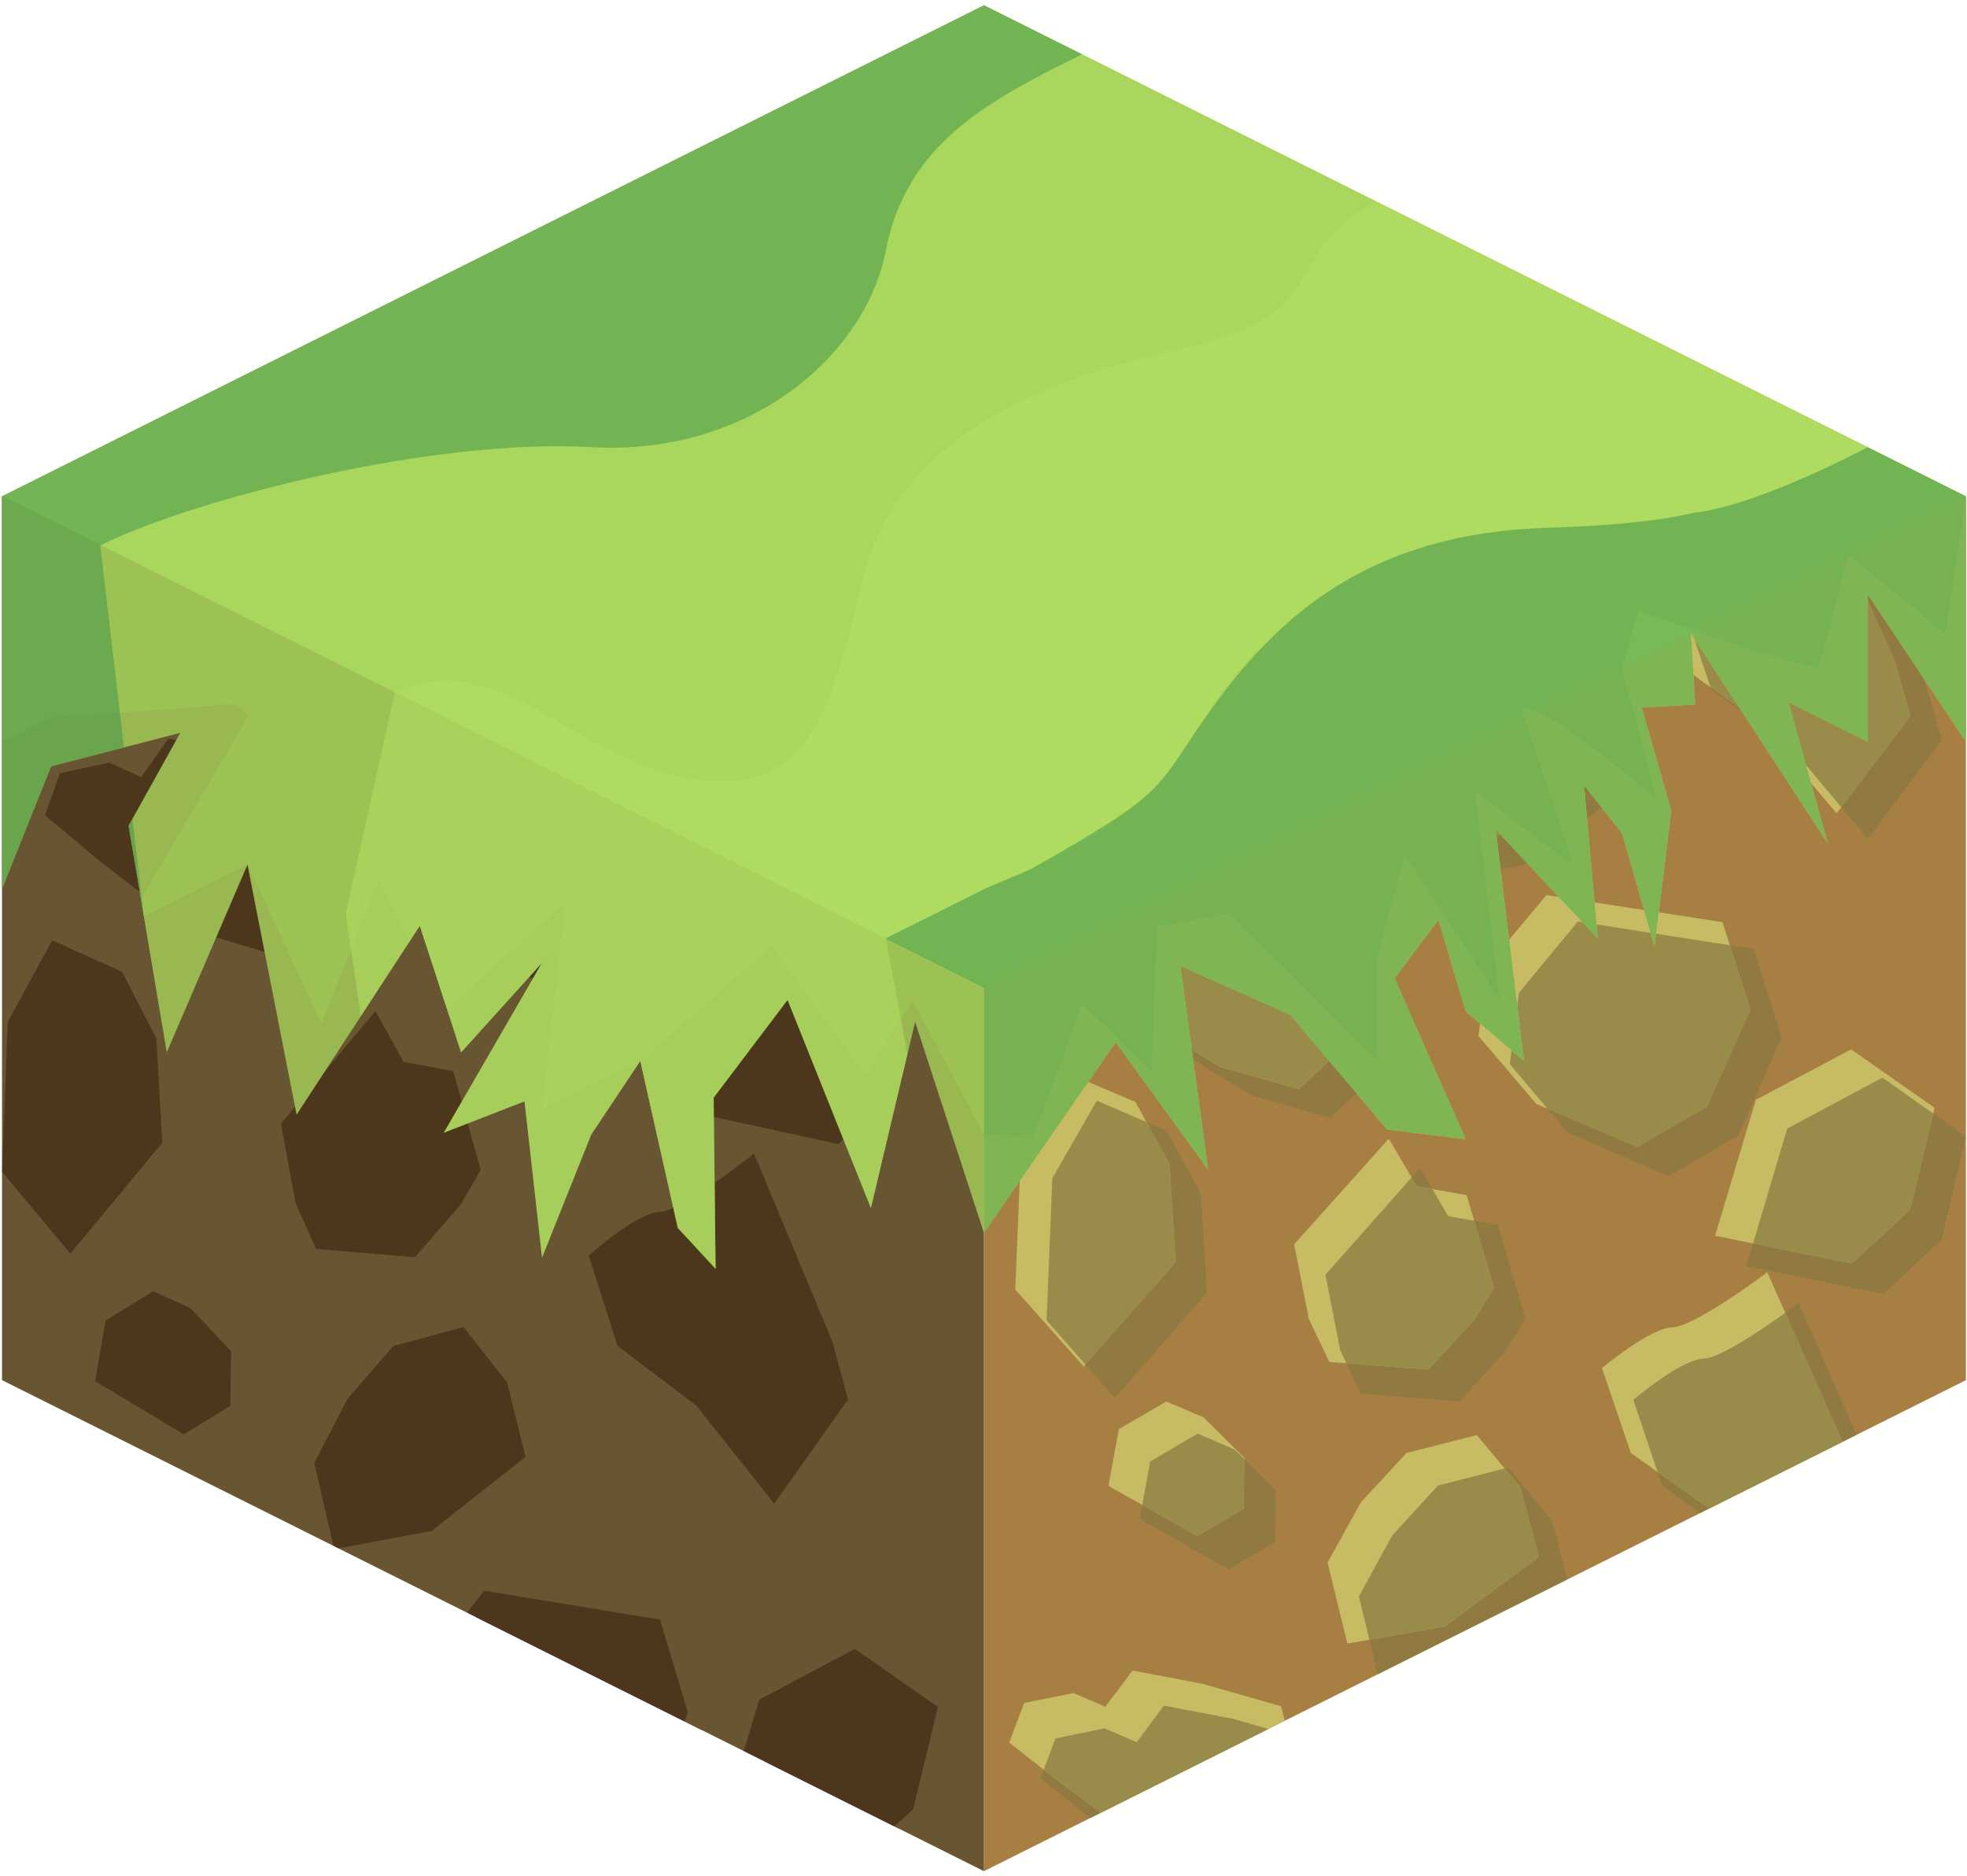 <?xml version="1.0" encoding="UTF-8" standalone="no"?><!DOCTYPE svg PUBLIC "-//W3C//DTD SVG 1.1//EN" "http://www.w3.org/Graphics/SVG/1.1/DTD/svg11.dtd"><svg width="100%" height="100%" viewBox="0 0 215 205" version="1.1" xmlns="http://www.w3.org/2000/svg" xmlns:xlink="http://www.w3.org/1999/xlink" xml:space="preserve" xmlns:serif="http://www.serif.com/" style="fill-rule:evenodd;clip-rule:evenodd;stroke-linejoin:round;stroke-miterlimit:1.414;"><g id="Grass_Block16"><g id="Grass_Block09"><g><path d="M214.882,54.234l0,96.598l-107.332,53.665l0,-96.598l107.332,-53.665Z" style="fill:#a87f43;"/><clipPath id="_clip1"><path d="M214.882,54.234l0,96.598l-107.332,53.665l0,-96.598l107.332,-53.665Z"/></clipPath><g clip-path="url(#_clip1)"><path d="M113.078,235.388l-7.47,-8.393l0.629,-15.381l4.861,-8.364l7.639,3.248l3.734,6.804l0.66,10.713l-10.053,11.373" style="fill:#c7a664;"/><path d="M128.921,258.537l-9.713,-5.527l1.145,-6.28l5.192,-3.041l4.056,1.744l4.47,4.478l-0.084,5.658l-5.066,2.968Zm30.283,-23.855l-5.042,5.491l-10.806,-0.859l-2.237,-4.75l-1.605,-8.245l10.343,-11.668l3.071,5.268l5.435,0.966l2.991,10.237l-2.15,3.56Zm-42.702,5.119l-7.47,-8.485l0.628,-15.551l4.862,-8.456l7.638,3.284l3.735,6.879l0.66,10.831l-10.053,11.498Zm93.013,-28.564l-2.662,11.269l-6.388,5.934l-14.945,-3.07l4.462,-15.02l10.414,-5.565l9.119,6.452Zm-32.485,4.32l7.62,-4.464l4.724,-10.709l-3.045,-9.663l-19.234,-2.996l-6.431,7.781l-1.006,7.794l6.329,7.51l11.043,4.747Zm-36.987,-6.374l6.48,-6.129l-3.057,-12.703l-8.623,-2.491l-7.622,-1.459l-2.977,3.994l-3.5,-1.505l-5.378,1.097l-1.634,4.368l5.651,4.497l4.24,3.124l7.816,4.756l8.604,2.451Zm10.66,-25.764l10.639,-1.878l10.284,-7.689l-2.016,-7.709l-4.769,-5.755l-7.679,1.972l-4.984,5.448l-3.648,6.661l2.173,8.95Zm48.102,-4.724l8.069,-10.782l-1.706,-6.007l-8.575,-19.507c0,0 -7.897,6.005 -10.383,6.083c-2.486,0.077 -7.683,4.501 -7.683,4.501l3.152,9.371l8.6,6.179l8.526,10.162Zm-64.517,-7.171l-9.714,-5.527l1.146,-6.28l5.191,-3.042l4.057,1.744l4.47,4.478l-0.085,5.659l-5.065,2.968Zm30.283,-23.855l-5.042,5.49l-10.806,-0.858l-2.238,-4.75l-1.605,-8.245l10.344,-11.669l3.07,5.269l5.436,0.965l2.99,10.238l-2.149,3.56Zm-42.702,5.119l-7.471,-8.486l0.629,-15.55l4.861,-8.457l7.639,3.284l3.734,6.879l0.661,10.831l-10.053,11.499Zm93.013,-28.565l-2.663,11.269l-6.387,5.934l-14.945,-3.07l4.461,-15.019l10.414,-5.566l9.12,6.452Zm-32.486,4.321l7.621,-4.465l4.724,-10.709l-3.046,-9.663l-19.233,-2.996l-6.432,7.782l-1.006,7.793l6.329,7.51l11.043,4.748Zm-36.986,-6.375l6.479,-6.129l-3.056,-12.703l-8.623,-2.491l-7.623,-1.458l-2.976,3.993l-3.5,-1.505l-5.379,1.098l-1.633,4.367l5.65,4.497l4.241,3.125l7.816,4.755l8.604,2.451Zm10.659,-25.764l10.639,-1.877l10.285,-7.689l-2.017,-7.71l-4.768,-5.754l-7.679,1.971l-4.985,5.448l-3.648,6.661l2.173,8.95Zm48.103,-4.723l8.069,-10.782l-1.707,-6.008l-8.575,-19.507c0,0 -7.896,6.006 -10.382,6.083c-2.486,0.078 -7.683,4.501 -7.683,4.501l3.152,9.371l8.599,6.18l8.527,10.162Z" style="fill:#877841;fill-opacity:0.7;"/><path d="M136.619,205.104l6.48,-6.063l-3.057,-12.564l-8.623,-2.464l-7.622,-1.443l-2.977,3.95l-3.5,-1.488l-5.378,1.085l-1.634,4.32l5.651,4.448l4.24,3.091l7.816,4.703l8.604,2.425Z" style="fill:#c7bc64;"/><clipPath id="_clip2"><path d="M136.619,205.104l6.48,-6.063l-3.057,-12.564l-8.623,-2.464l-7.622,-1.443l-2.977,3.95l-3.5,-1.488l-5.378,1.085l-1.634,4.32l5.651,4.448l4.24,3.091l7.816,4.703l8.604,2.425Z"/></clipPath><g clip-path="url(#_clip2)"><path d="M128.921,258.537l-9.713,-5.527l1.145,-6.28l5.192,-3.041l4.056,1.744l4.47,4.478l-0.084,5.658l-5.066,2.968Zm30.283,-23.855l-5.042,5.491l-10.806,-0.859l-2.237,-4.75l-1.605,-8.245l10.343,-11.668l3.071,5.268l5.435,0.966l2.991,10.237l-2.15,3.56Zm-42.702,5.119l-7.47,-8.485l0.628,-15.551l4.862,-8.456l7.638,3.284l3.735,6.879l0.66,10.831l-10.053,11.498Zm93.013,-28.564l-2.662,11.269l-6.388,5.934l-14.945,-3.07l4.462,-15.02l10.414,-5.565l9.119,6.452Zm-32.485,4.32l7.62,-4.464l4.724,-10.709l-3.045,-9.663l-19.234,-2.996l-6.431,7.781l-1.006,7.794l6.329,7.51l11.043,4.747Zm-36.987,-6.374l6.48,-6.129l-3.057,-12.703l-8.623,-2.491l-7.622,-1.459l-2.977,3.994l-3.5,-1.505l-5.378,1.097l-1.634,4.368l5.651,4.497l4.24,3.124l7.816,4.756l8.604,2.451Zm10.66,-25.764l10.639,-1.878l10.284,-7.689l-2.016,-7.709l-4.769,-5.755l-7.679,1.972l-4.984,5.448l-3.648,6.661l2.173,8.95Zm48.102,-4.724l8.069,-10.782l-1.706,-6.007l-8.575,-19.507c0,0 -7.897,6.005 -10.383,6.083c-2.486,0.077 -7.683,4.501 -7.683,4.501l3.152,9.371l8.6,6.179l8.526,10.162Zm-64.517,-7.171l-9.714,-5.527l1.146,-6.28l5.191,-3.042l4.057,1.744l4.47,4.478l-0.085,5.659l-5.065,2.968Zm30.283,-23.855l-5.042,5.49l-10.806,-0.858l-2.238,-4.75l-1.605,-8.245l10.344,-11.669l3.07,5.269l5.436,0.965l2.99,10.238l-2.149,3.56Zm-42.702,5.119l-7.471,-8.486l0.629,-15.55l4.861,-8.457l7.639,3.284l3.734,6.879l0.661,10.831l-10.053,11.499Zm93.013,-28.565l-2.663,11.269l-6.387,5.934l-14.945,-3.07l4.461,-15.019l10.414,-5.566l9.12,6.452Zm-32.486,4.321l7.621,-4.465l4.724,-10.709l-3.046,-9.663l-19.233,-2.996l-6.432,7.782l-1.006,7.793l6.329,7.51l11.043,4.748Zm-36.986,-6.375l6.479,-6.129l-3.056,-12.703l-8.623,-2.491l-7.623,-1.458l-2.976,3.993l-3.5,-1.505l-5.379,1.098l-1.633,4.367l5.65,4.497l4.241,3.125l7.816,4.755l8.604,2.451Zm10.659,-25.764l10.639,-1.877l10.285,-7.689l-2.017,-7.71l-4.768,-5.754l-7.679,1.971l-4.985,5.448l-3.648,6.661l2.173,8.95Zm48.103,-4.723l8.069,-10.782l-1.707,-6.008l-8.575,-19.507c0,0 -7.896,6.006 -10.382,6.083c-2.486,0.078 -7.683,4.501 -7.683,4.501l3.152,9.371l8.599,6.18l8.527,10.162Z" style="fill:#877841;fill-opacity:0.7;"/></g><path d="M173.606,211.409l7.62,-4.416l4.724,-10.592l-3.045,-9.558l-19.234,-2.964l-6.431,7.697l-1.006,7.709l6.329,7.428l11.043,4.696Z" style="fill:#c7bc64;"/><path d="M195.381,174.948l8.069,-10.664l-1.706,-5.942l-8.575,-19.294c0,0 -7.897,5.94 -10.383,6.016c-2.486,0.077 -7.683,4.452 -7.683,4.452l3.152,9.269l8.6,6.112l8.526,10.051Z" style="fill:#c7bc64;"/><clipPath id="_clip3"><path d="M195.381,174.948l8.069,-10.664l-1.706,-5.942l-8.575,-19.294c0,0 -7.897,5.94 -10.383,6.016c-2.486,0.077 -7.683,4.452 -7.683,4.452l3.152,9.269l8.6,6.112l8.526,10.051Z"/></clipPath><g clip-path="url(#_clip3)"><path d="M128.921,258.537l-9.713,-5.527l1.145,-6.28l5.192,-3.041l4.056,1.744l4.47,4.478l-0.084,5.658l-5.066,2.968Zm30.283,-23.855l-5.042,5.491l-10.806,-0.859l-2.237,-4.75l-1.605,-8.245l10.343,-11.668l3.071,5.268l5.435,0.966l2.991,10.237l-2.15,3.56Zm-42.702,5.119l-7.47,-8.485l0.628,-15.551l4.862,-8.456l7.638,3.284l3.735,6.879l0.66,10.831l-10.053,11.498Zm93.013,-28.564l-2.662,11.269l-6.388,5.934l-14.945,-3.07l4.462,-15.02l10.414,-5.565l9.119,6.452Zm-32.485,4.32l7.62,-4.464l4.724,-10.709l-3.045,-9.663l-19.234,-2.996l-6.431,7.781l-1.006,7.794l6.329,7.51l11.043,4.747Zm-36.987,-6.374l6.48,-6.129l-3.057,-12.703l-8.623,-2.491l-7.622,-1.459l-2.977,3.994l-3.5,-1.505l-5.378,1.097l-1.634,4.368l5.651,4.497l4.24,3.124l7.816,4.756l8.604,2.451Zm10.66,-25.764l10.639,-1.878l10.284,-7.689l-2.016,-7.709l-4.769,-5.755l-7.679,1.972l-4.984,5.448l-3.648,6.661l2.173,8.95Zm48.102,-4.724l8.069,-10.782l-1.706,-6.007l-8.575,-19.507c0,0 -7.897,6.005 -10.383,6.083c-2.486,0.077 -7.683,4.501 -7.683,4.501l3.152,9.371l8.6,6.179l8.526,10.162Zm-64.517,-7.171l-9.714,-5.527l1.146,-6.28l5.191,-3.042l4.057,1.744l4.47,4.478l-0.085,5.659l-5.065,2.968Zm30.283,-23.855l-5.042,5.49l-10.806,-0.858l-2.238,-4.75l-1.605,-8.245l10.344,-11.669l3.07,5.269l5.436,0.965l2.99,10.238l-2.149,3.56Zm-42.702,5.119l-7.471,-8.486l0.629,-15.55l4.861,-8.457l7.639,3.284l3.734,6.879l0.661,10.831l-10.053,11.499Zm93.013,-28.565l-2.663,11.269l-6.387,5.934l-14.945,-3.07l4.461,-15.019l10.414,-5.566l9.12,6.452Zm-32.486,4.321l7.621,-4.465l4.724,-10.709l-3.046,-9.663l-19.233,-2.996l-6.432,7.782l-1.006,7.793l6.329,7.51l11.043,4.748Zm-36.986,-6.375l6.479,-6.129l-3.056,-12.703l-8.623,-2.491l-7.623,-1.458l-2.976,3.993l-3.5,-1.505l-5.379,1.098l-1.633,4.367l5.65,4.497l4.241,3.125l7.816,4.755l8.604,2.451Zm10.659,-25.764l10.639,-1.877l10.285,-7.689l-2.017,-7.71l-4.768,-5.754l-7.679,1.971l-4.985,5.448l-3.648,6.661l2.173,8.95Zm48.103,-4.723l8.069,-10.782l-1.707,-6.008l-8.575,-19.507c0,0 -7.896,6.006 -10.382,6.083c-2.486,0.078 -7.683,4.501 -7.683,4.501l3.152,9.371l8.599,6.18l8.527,10.162Z" style="fill:#877841;fill-opacity:0.7;"/></g><path d="M147.279,179.621l10.639,-1.857l10.285,-7.606l-2.017,-7.625l-4.768,-5.692l-7.68,1.95l-4.984,5.388l-3.648,6.589l2.173,8.853" style="fill:#c7bc64;"/><clipPath id="_clip4"><path d="M147.279,179.621l10.639,-1.857l10.285,-7.606l-2.017,-7.625l-4.768,-5.692l-7.68,1.95l-4.984,5.388l-3.648,6.589l2.173,8.853"/></clipPath><g clip-path="url(#_clip4)"><path d="M128.921,258.537l-9.713,-5.527l1.145,-6.28l5.192,-3.041l4.056,1.744l4.47,4.478l-0.084,5.658l-5.066,2.968Zm30.283,-23.855l-5.042,5.491l-10.806,-0.859l-2.237,-4.75l-1.605,-8.245l10.343,-11.668l3.071,5.268l5.435,0.966l2.991,10.237l-2.15,3.56Zm-42.702,5.119l-7.47,-8.485l0.628,-15.551l4.862,-8.456l7.638,3.284l3.735,6.879l0.66,10.831l-10.053,11.498Zm93.013,-28.564l-2.662,11.269l-6.388,5.934l-14.945,-3.07l4.462,-15.02l10.414,-5.565l9.119,6.452Zm-32.485,4.32l7.62,-4.464l4.724,-10.709l-3.045,-9.663l-19.234,-2.996l-6.431,7.781l-1.006,7.794l6.329,7.51l11.043,4.747Zm-36.987,-6.374l6.48,-6.129l-3.057,-12.703l-8.623,-2.491l-7.622,-1.459l-2.977,3.994l-3.5,-1.505l-5.378,1.097l-1.634,4.368l5.651,4.497l4.24,3.124l7.816,4.756l8.604,2.451Zm10.66,-25.764l10.639,-1.878l10.284,-7.689l-2.016,-7.709l-4.769,-5.755l-7.679,1.972l-4.984,5.448l-3.648,6.661l2.173,8.95Zm48.102,-4.724l8.069,-10.782l-1.706,-6.007l-8.575,-19.507c0,0 -7.897,6.005 -10.383,6.083c-2.486,0.077 -7.683,4.501 -7.683,4.501l3.152,9.371l8.6,6.179l8.526,10.162Zm-64.517,-7.171l-9.714,-5.527l1.146,-6.28l5.191,-3.042l4.057,1.744l4.47,4.478l-0.085,5.659l-5.065,2.968Zm30.283,-23.855l-5.042,5.49l-10.806,-0.858l-2.238,-4.75l-1.605,-8.245l10.344,-11.669l3.07,5.269l5.436,0.965l2.99,10.238l-2.149,3.56Zm-42.702,5.119l-7.471,-8.486l0.629,-15.55l4.861,-8.457l7.639,3.284l3.734,6.879l0.661,10.831l-10.053,11.499Zm93.013,-28.565l-2.663,11.269l-6.387,5.934l-14.945,-3.07l4.461,-15.019l10.414,-5.566l9.12,6.452Zm-32.486,4.321l7.621,-4.465l4.724,-10.709l-3.046,-9.663l-19.233,-2.996l-6.432,7.782l-1.006,7.793l6.329,7.51l11.043,4.748Zm-36.986,-6.375l6.479,-6.129l-3.056,-12.703l-8.623,-2.491l-7.623,-1.458l-2.976,3.993l-3.5,-1.505l-5.379,1.098l-1.633,4.367l5.65,4.497l4.241,3.125l7.816,4.755l8.604,2.451Zm10.659,-25.764l10.639,-1.877l10.285,-7.689l-2.017,-7.71l-4.768,-5.754l-7.679,1.971l-4.985,5.448l-3.648,6.661l2.173,8.95Zm48.103,-4.723l8.069,-10.782l-1.707,-6.008l-8.575,-19.507c0,0 -7.896,6.006 -10.382,6.083c-2.486,0.078 -7.683,4.501 -7.683,4.501l3.152,9.371l8.599,6.18l8.527,10.162Z" style="fill:#877841;fill-opacity:0.7;"/></g><path d="M206.091,207.135l-9.119,-6.382l-10.414,5.505l-4.462,14.856l14.946,3.037l6.387,-5.87l2.662,-11.146" style="fill:#c7bc64;"/><clipPath id="_clip5"><path d="M206.091,207.135l-9.119,-6.382l-10.414,5.505l-4.462,14.856l14.946,3.037l6.387,-5.87l2.662,-11.146"/></clipPath><g clip-path="url(#_clip5)"><path d="M128.921,258.537l-9.713,-5.527l1.145,-6.28l5.192,-3.041l4.056,1.744l4.47,4.478l-0.084,5.658l-5.066,2.968Zm30.283,-23.855l-5.042,5.491l-10.806,-0.859l-2.237,-4.75l-1.605,-8.245l10.343,-11.668l3.071,5.268l5.435,0.966l2.991,10.237l-2.15,3.56Zm-42.702,5.119l-7.47,-8.485l0.628,-15.551l4.862,-8.456l7.638,3.284l3.735,6.879l0.66,10.831l-10.053,11.498Zm93.013,-28.564l-2.662,11.269l-6.388,5.934l-14.945,-3.07l4.462,-15.02l10.414,-5.565l9.119,6.452Zm-32.485,4.32l7.62,-4.464l4.724,-10.709l-3.045,-9.663l-19.234,-2.996l-6.431,7.781l-1.006,7.794l6.329,7.51l11.043,4.747Zm-36.987,-6.374l6.48,-6.129l-3.057,-12.703l-8.623,-2.491l-7.622,-1.459l-2.977,3.994l-3.5,-1.505l-5.378,1.097l-1.634,4.368l5.651,4.497l4.24,3.124l7.816,4.756l8.604,2.451Zm10.66,-25.764l10.639,-1.878l10.284,-7.689l-2.016,-7.709l-4.769,-5.755l-7.679,1.972l-4.984,5.448l-3.648,6.661l2.173,8.95Zm48.102,-4.724l8.069,-10.782l-1.706,-6.007l-8.575,-19.507c0,0 -7.897,6.005 -10.383,6.083c-2.486,0.077 -7.683,4.501 -7.683,4.501l3.152,9.371l8.6,6.179l8.526,10.162Zm-64.517,-7.171l-9.714,-5.527l1.146,-6.28l5.191,-3.042l4.057,1.744l4.47,4.478l-0.085,5.659l-5.065,2.968Zm30.283,-23.855l-5.042,5.49l-10.806,-0.858l-2.238,-4.75l-1.605,-8.245l10.344,-11.669l3.07,5.269l5.436,0.965l2.99,10.238l-2.149,3.56Zm-42.702,5.119l-7.471,-8.486l0.629,-15.55l4.861,-8.457l7.639,3.284l3.734,6.879l0.661,10.831l-10.053,11.499Zm93.013,-28.565l-2.663,11.269l-6.387,5.934l-14.945,-3.07l4.461,-15.019l10.414,-5.566l9.12,6.452Zm-32.486,4.321l7.621,-4.465l4.724,-10.709l-3.046,-9.663l-19.233,-2.996l-6.432,7.782l-1.006,7.793l6.329,7.51l11.043,4.748Zm-36.986,-6.375l6.479,-6.129l-3.056,-12.703l-8.623,-2.491l-7.623,-1.458l-2.976,3.993l-3.5,-1.505l-5.379,1.098l-1.633,4.367l5.65,4.497l4.241,3.125l7.816,4.755l8.604,2.451Zm10.659,-25.764l10.639,-1.877l10.285,-7.689l-2.017,-7.71l-4.768,-5.754l-7.679,1.971l-4.985,5.448l-3.648,6.661l2.173,8.95Zm48.103,-4.723l8.069,-10.782l-1.707,-6.008l-8.575,-19.507c0,0 -7.896,6.006 -10.382,6.083c-2.486,0.078 -7.683,4.501 -7.683,4.501l3.152,9.371l8.599,6.18l8.527,10.162Z" style="fill:#877841;fill-opacity:0.7;"/></g><path d="M118.445,149.323l-7.471,-8.393l0.629,-15.381l4.861,-8.364l7.639,3.248l3.734,6.804l0.661,10.713l-10.053,11.373" style="fill:#c7bc64;"/><clipPath id="_clip6"><path d="M118.445,149.323l-7.471,-8.393l0.629,-15.381l4.861,-8.364l7.639,3.248l3.734,6.804l0.661,10.713l-10.053,11.373"/></clipPath><g clip-path="url(#_clip6)"><path d="M128.921,258.537l-9.713,-5.527l1.145,-6.28l5.192,-3.041l4.056,1.744l4.47,4.478l-0.084,5.658l-5.066,2.968Zm30.283,-23.855l-5.042,5.491l-10.806,-0.859l-2.237,-4.75l-1.605,-8.245l10.343,-11.668l3.071,5.268l5.435,0.966l2.991,10.237l-2.15,3.56Zm-42.702,5.119l-7.47,-8.485l0.628,-15.551l4.862,-8.456l7.638,3.284l3.735,6.879l0.66,10.831l-10.053,11.498Zm93.013,-28.564l-2.662,11.269l-6.388,5.934l-14.945,-3.07l4.462,-15.02l10.414,-5.565l9.119,6.452Zm-32.485,4.32l7.62,-4.464l4.724,-10.709l-3.045,-9.663l-19.234,-2.996l-6.431,7.781l-1.006,7.794l6.329,7.51l11.043,4.747Zm-36.987,-6.374l6.48,-6.129l-3.057,-12.703l-8.623,-2.491l-7.622,-1.459l-2.977,3.994l-3.5,-1.505l-5.378,1.097l-1.634,4.368l5.651,4.497l4.24,3.124l7.816,4.756l8.604,2.451Zm10.66,-25.764l10.639,-1.878l10.284,-7.689l-2.016,-7.709l-4.769,-5.755l-7.679,1.972l-4.984,5.448l-3.648,6.661l2.173,8.95Zm48.102,-4.724l8.069,-10.782l-1.706,-6.007l-8.575,-19.507c0,0 -7.897,6.005 -10.383,6.083c-2.486,0.077 -7.683,4.501 -7.683,4.501l3.152,9.371l8.6,6.179l8.526,10.162Zm-64.517,-7.171l-9.714,-5.527l1.146,-6.28l5.191,-3.042l4.057,1.744l4.47,4.478l-0.085,5.659l-5.065,2.968Zm30.283,-23.855l-5.042,5.49l-10.806,-0.858l-2.238,-4.75l-1.605,-8.245l10.344,-11.669l3.07,5.269l5.436,0.965l2.99,10.238l-2.149,3.56Zm-42.702,5.119l-7.471,-8.486l0.629,-15.55l4.861,-8.457l7.639,3.284l3.734,6.879l0.661,10.831l-10.053,11.499Zm93.013,-28.565l-2.663,11.269l-6.387,5.934l-14.945,-3.07l4.461,-15.019l10.414,-5.566l9.12,6.452Zm-32.486,4.321l7.621,-4.465l4.724,-10.709l-3.046,-9.663l-19.233,-2.996l-6.432,7.782l-1.006,7.793l6.329,7.51l11.043,4.748Zm-36.986,-6.375l6.479,-6.129l-3.056,-12.703l-8.623,-2.491l-7.623,-1.458l-2.976,3.993l-3.5,-1.505l-5.379,1.098l-1.633,4.367l5.65,4.497l4.241,3.125l7.816,4.755l8.604,2.451Zm10.659,-25.764l10.639,-1.877l10.285,-7.689l-2.017,-7.71l-4.768,-5.754l-7.679,1.971l-4.985,5.448l-3.648,6.661l2.173,8.95Zm48.103,-4.723l8.069,-10.782l-1.707,-6.008l-8.575,-19.507c0,0 -7.896,6.006 -10.382,6.083c-2.486,0.078 -7.683,4.501 -7.683,4.501l3.152,9.371l8.599,6.18l8.527,10.162Z" style="fill:#877841;fill-opacity:0.7;"/></g><path d="M130.864,167.855l-9.714,-5.467l1.146,-6.211l5.191,-3.009l4.057,1.726l4.47,4.429l-0.085,5.597l-5.065,2.935Z" style="fill:#c7bc64;"/><clipPath id="_clip7"><path d="M130.864,167.855l-9.714,-5.467l1.146,-6.211l5.191,-3.009l4.057,1.726l4.47,4.429l-0.085,5.597l-5.065,2.935Z"/></clipPath><g clip-path="url(#_clip7)"><path d="M128.921,258.537l-9.713,-5.527l1.145,-6.28l5.192,-3.041l4.056,1.744l4.47,4.478l-0.084,5.658l-5.066,2.968Zm30.283,-23.855l-5.042,5.491l-10.806,-0.859l-2.237,-4.75l-1.605,-8.245l10.343,-11.668l3.071,5.268l5.435,0.966l2.991,10.237l-2.15,3.56Zm-42.702,5.119l-7.47,-8.485l0.628,-15.551l4.862,-8.456l7.638,3.284l3.735,6.879l0.66,10.831l-10.053,11.498Zm93.013,-28.564l-2.662,11.269l-6.388,5.934l-14.945,-3.07l4.462,-15.02l10.414,-5.565l9.119,6.452Zm-32.485,4.32l7.62,-4.464l4.724,-10.709l-3.045,-9.663l-19.234,-2.996l-6.431,7.781l-1.006,7.794l6.329,7.51l11.043,4.747Zm-36.987,-6.374l6.48,-6.129l-3.057,-12.703l-8.623,-2.491l-7.622,-1.459l-2.977,3.994l-3.5,-1.505l-5.378,1.097l-1.634,4.368l5.651,4.497l4.24,3.124l7.816,4.756l8.604,2.451Zm10.66,-25.764l10.639,-1.878l10.284,-7.689l-2.016,-7.709l-4.769,-5.755l-7.679,1.972l-4.984,5.448l-3.648,6.661l2.173,8.95Zm48.102,-4.724l8.069,-10.782l-1.706,-6.007l-8.575,-19.507c0,0 -7.897,6.005 -10.383,6.083c-2.486,0.077 -7.683,4.501 -7.683,4.501l3.152,9.371l8.6,6.179l8.526,10.162Zm-64.517,-7.171l-9.714,-5.527l1.146,-6.28l5.191,-3.042l4.057,1.744l4.47,4.478l-0.085,5.659l-5.065,2.968Zm30.283,-23.855l-5.042,5.49l-10.806,-0.858l-2.238,-4.75l-1.605,-8.245l10.344,-11.669l3.07,5.269l5.436,0.965l2.99,10.238l-2.149,3.56Zm-42.702,5.119l-7.471,-8.486l0.629,-15.55l4.861,-8.457l7.639,3.284l3.734,6.879l0.661,10.831l-10.053,11.499Zm93.013,-28.565l-2.663,11.269l-6.387,5.934l-14.945,-3.07l4.461,-15.019l10.414,-5.566l9.12,6.452Zm-32.486,4.321l7.621,-4.465l4.724,-10.709l-3.046,-9.663l-19.233,-2.996l-6.432,7.782l-1.006,7.793l6.329,7.51l11.043,4.748Zm-36.986,-6.375l6.479,-6.129l-3.056,-12.703l-8.623,-2.491l-7.623,-1.458l-2.976,3.993l-3.5,-1.505l-5.379,1.098l-1.633,4.367l5.65,4.497l4.241,3.125l7.816,4.755l8.604,2.451Zm10.659,-25.764l10.639,-1.877l10.285,-7.689l-2.017,-7.71l-4.768,-5.754l-7.679,1.971l-4.985,5.448l-3.648,6.661l2.173,8.95Zm48.103,-4.723l8.069,-10.782l-1.707,-6.008l-8.575,-19.507c0,0 -7.896,6.006 -10.382,6.083c-2.486,0.078 -7.683,4.501 -7.683,4.501l3.152,9.371l8.599,6.18l8.527,10.162Z" style="fill:#877841;fill-opacity:0.7;"/></g><path d="M161.147,144.26l-5.042,5.43l-10.806,-0.848l-2.238,-4.698l-1.605,-8.156l10.344,-11.541l3.07,5.211l5.436,0.955l2.99,10.126l-2.149,3.521" style="fill:#c7bc64;"/><clipPath id="_clip8"><path d="M161.147,144.26l-5.042,5.43l-10.806,-0.848l-2.238,-4.698l-1.605,-8.156l10.344,-11.541l3.07,5.211l5.436,0.955l2.99,10.126l-2.149,3.521"/></clipPath><g clip-path="url(#_clip8)"><path d="M128.921,258.537l-9.713,-5.527l1.145,-6.28l5.192,-3.041l4.056,1.744l4.47,4.478l-0.084,5.658l-5.066,2.968Zm30.283,-23.855l-5.042,5.491l-10.806,-0.859l-2.237,-4.75l-1.605,-8.245l10.343,-11.668l3.071,5.268l5.435,0.966l2.991,10.237l-2.15,3.56Zm-42.702,5.119l-7.47,-8.485l0.628,-15.551l4.862,-8.456l7.638,3.284l3.735,6.879l0.66,10.831l-10.053,11.498Zm93.013,-28.564l-2.662,11.269l-6.388,5.934l-14.945,-3.07l4.462,-15.02l10.414,-5.565l9.119,6.452Zm-32.485,4.32l7.62,-4.464l4.724,-10.709l-3.045,-9.663l-19.234,-2.996l-6.431,7.781l-1.006,7.794l6.329,7.51l11.043,4.747Zm-36.987,-6.374l6.48,-6.129l-3.057,-12.703l-8.623,-2.491l-7.622,-1.459l-2.977,3.994l-3.5,-1.505l-5.378,1.097l-1.634,4.368l5.651,4.497l4.24,3.124l7.816,4.756l8.604,2.451Zm10.66,-25.764l10.639,-1.878l10.284,-7.689l-2.016,-7.709l-4.769,-5.755l-7.679,1.972l-4.984,5.448l-3.648,6.661l2.173,8.95Zm48.102,-4.724l8.069,-10.782l-1.706,-6.007l-8.575,-19.507c0,0 -7.897,6.005 -10.383,6.083c-2.486,0.077 -7.683,4.501 -7.683,4.501l3.152,9.371l8.6,6.179l8.526,10.162Zm-64.517,-7.171l-9.714,-5.527l1.146,-6.28l5.191,-3.042l4.057,1.744l4.47,4.478l-0.085,5.659l-5.065,2.968Zm30.283,-23.855l-5.042,5.49l-10.806,-0.858l-2.238,-4.75l-1.605,-8.245l10.344,-11.669l3.07,5.269l5.436,0.965l2.99,10.238l-2.149,3.56Zm-42.702,5.119l-7.471,-8.486l0.629,-15.55l4.861,-8.457l7.639,3.284l3.734,6.879l0.661,10.831l-10.053,11.499Zm93.013,-28.565l-2.663,11.269l-6.387,5.934l-14.945,-3.07l4.461,-15.019l10.414,-5.566l9.12,6.452Zm-32.486,4.321l7.621,-4.465l4.724,-10.709l-3.046,-9.663l-19.233,-2.996l-6.432,7.782l-1.006,7.793l6.329,7.51l11.043,4.748Zm-36.986,-6.375l6.479,-6.129l-3.056,-12.703l-8.623,-2.491l-7.623,-1.458l-2.976,3.993l-3.5,-1.505l-5.379,1.098l-1.633,4.367l5.65,4.497l4.241,3.125l7.816,4.755l8.604,2.451Zm10.659,-25.764l10.639,-1.877l10.285,-7.689l-2.017,-7.71l-4.768,-5.754l-7.679,1.971l-4.985,5.448l-3.648,6.661l2.173,8.95Zm48.103,-4.723l8.069,-10.782l-1.707,-6.008l-8.575,-19.507c0,0 -7.896,6.006 -10.382,6.083c-2.486,0.078 -7.683,4.501 -7.683,4.501l3.152,9.371l8.599,6.18l8.527,10.162Z" style="fill:#877841;fill-opacity:0.7;"/></g><path d="M141.986,119.039l6.479,-6.063l-3.056,-12.564l-8.623,-2.464l-7.623,-1.443l-2.976,3.95l-3.5,-1.488l-5.378,1.085l-1.634,4.32l5.651,4.448l4.24,3.091l7.816,4.703l8.604,2.425Z" style="fill:#c7bc64;"/><clipPath id="_clip9"><path d="M141.986,119.039l6.479,-6.063l-3.056,-12.564l-8.623,-2.464l-7.623,-1.443l-2.976,3.95l-3.5,-1.488l-5.378,1.085l-1.634,4.32l5.651,4.448l4.24,3.091l7.816,4.703l8.604,2.425Z"/></clipPath><g clip-path="url(#_clip9)"><path d="M128.921,258.537l-9.713,-5.527l1.145,-6.28l5.192,-3.041l4.056,1.744l4.47,4.478l-0.084,5.658l-5.066,2.968Zm30.283,-23.855l-5.042,5.491l-10.806,-0.859l-2.237,-4.75l-1.605,-8.245l10.343,-11.668l3.071,5.268l5.435,0.966l2.991,10.237l-2.15,3.56Zm-42.702,5.119l-7.47,-8.485l0.628,-15.551l4.862,-8.456l7.638,3.284l3.735,6.879l0.66,10.831l-10.053,11.498Zm93.013,-28.564l-2.662,11.269l-6.388,5.934l-14.945,-3.07l4.462,-15.02l10.414,-5.565l9.119,6.452Zm-32.485,4.32l7.62,-4.464l4.724,-10.709l-3.045,-9.663l-19.234,-2.996l-6.431,7.781l-1.006,7.794l6.329,7.51l11.043,4.747Zm-36.987,-6.374l6.48,-6.129l-3.057,-12.703l-8.623,-2.491l-7.622,-1.459l-2.977,3.994l-3.5,-1.505l-5.378,1.097l-1.634,4.368l5.651,4.497l4.24,3.124l7.816,4.756l8.604,2.451Zm10.66,-25.764l10.639,-1.878l10.284,-7.689l-2.016,-7.709l-4.769,-5.755l-7.679,1.972l-4.984,5.448l-3.648,6.661l2.173,8.95Zm48.102,-4.724l8.069,-10.782l-1.706,-6.007l-8.575,-19.507c0,0 -7.897,6.005 -10.383,6.083c-2.486,0.077 -7.683,4.501 -7.683,4.501l3.152,9.371l8.6,6.179l8.526,10.162Zm-64.517,-7.171l-9.714,-5.527l1.146,-6.28l5.191,-3.042l4.057,1.744l4.47,4.478l-0.085,5.659l-5.065,2.968Zm30.283,-23.855l-5.042,5.49l-10.806,-0.858l-2.238,-4.75l-1.605,-8.245l10.344,-11.669l3.07,5.269l5.436,0.965l2.99,10.238l-2.149,3.56Zm-42.702,5.119l-7.471,-8.486l0.629,-15.55l4.861,-8.457l7.639,3.284l3.734,6.879l0.661,10.831l-10.053,11.499Zm93.013,-28.565l-2.663,11.269l-6.387,5.934l-14.945,-3.07l4.461,-15.019l10.414,-5.566l9.12,6.452Zm-32.486,4.321l7.621,-4.465l4.724,-10.709l-3.046,-9.663l-19.233,-2.996l-6.432,7.782l-1.006,7.793l6.329,7.51l11.043,4.748Zm-36.986,-6.375l6.479,-6.129l-3.056,-12.703l-8.623,-2.491l-7.623,-1.458l-2.976,3.993l-3.5,-1.505l-5.379,1.098l-1.633,4.367l5.65,4.497l4.241,3.125l7.816,4.755l8.604,2.451Zm10.659,-25.764l10.639,-1.877l10.285,-7.689l-2.017,-7.71l-4.768,-5.754l-7.679,1.971l-4.985,5.448l-3.648,6.661l2.173,8.95Zm48.103,-4.723l8.069,-10.782l-1.707,-6.008l-8.575,-19.507c0,0 -7.896,6.006 -10.382,6.083c-2.486,0.078 -7.683,4.501 -7.683,4.501l3.152,9.371l8.599,6.18l8.527,10.162Z" style="fill:#877841;fill-opacity:0.7;"/></g><path d="M178.972,125.344l7.621,-4.416l4.724,-10.593l-3.045,-9.557l-19.234,-2.964l-6.432,7.697l-1.006,7.709l6.329,7.428l11.043,4.696Z" style="fill:#c7bc64;"/><clipPath id="_clip10"><path d="M178.972,125.344l7.621,-4.416l4.724,-10.593l-3.045,-9.557l-19.234,-2.964l-6.432,7.697l-1.006,7.709l6.329,7.428l11.043,4.696Z"/></clipPath><g clip-path="url(#_clip10)"><path d="M128.921,258.537l-9.713,-5.527l1.145,-6.28l5.192,-3.041l4.056,1.744l4.47,4.478l-0.084,5.658l-5.066,2.968Zm30.283,-23.855l-5.042,5.491l-10.806,-0.859l-2.237,-4.75l-1.605,-8.245l10.343,-11.668l3.071,5.268l5.435,0.966l2.991,10.237l-2.15,3.56Zm-42.702,5.119l-7.47,-8.485l0.628,-15.551l4.862,-8.456l7.638,3.284l3.735,6.879l0.66,10.831l-10.053,11.498Zm93.013,-28.564l-2.662,11.269l-6.388,5.934l-14.945,-3.07l4.462,-15.02l10.414,-5.565l9.119,6.452Zm-32.485,4.32l7.62,-4.464l4.724,-10.709l-3.045,-9.663l-19.234,-2.996l-6.431,7.781l-1.006,7.794l6.329,7.51l11.043,4.747Zm-36.987,-6.374l6.48,-6.129l-3.057,-12.703l-8.623,-2.491l-7.622,-1.459l-2.977,3.994l-3.5,-1.505l-5.378,1.097l-1.634,4.368l5.651,4.497l4.24,3.124l7.816,4.756l8.604,2.451Zm10.66,-25.764l10.639,-1.878l10.284,-7.689l-2.016,-7.709l-4.769,-5.755l-7.679,1.972l-4.984,5.448l-3.648,6.661l2.173,8.95Zm48.102,-4.724l8.069,-10.782l-1.706,-6.007l-8.575,-19.507c0,0 -7.897,6.005 -10.383,6.083c-2.486,0.077 -7.683,4.501 -7.683,4.501l3.152,9.371l8.6,6.179l8.526,10.162Zm-64.517,-7.171l-9.714,-5.527l1.146,-6.28l5.191,-3.042l4.057,1.744l4.47,4.478l-0.085,5.659l-5.065,2.968Zm30.283,-23.855l-5.042,5.49l-10.806,-0.858l-2.238,-4.75l-1.605,-8.245l10.344,-11.669l3.07,5.269l5.436,0.965l2.99,10.238l-2.149,3.56Zm-42.702,5.119l-7.471,-8.486l0.629,-15.55l4.861,-8.457l7.639,3.284l3.734,6.879l0.661,10.831l-10.053,11.499Zm93.013,-28.565l-2.663,11.269l-6.387,5.934l-14.945,-3.07l4.461,-15.019l10.414,-5.566l9.12,6.452Zm-32.486,4.321l7.621,-4.465l4.724,-10.709l-3.046,-9.663l-19.233,-2.996l-6.432,7.782l-1.006,7.793l6.329,7.51l11.043,4.748Zm-36.986,-6.375l6.479,-6.129l-3.056,-12.703l-8.623,-2.491l-7.623,-1.458l-2.976,3.993l-3.5,-1.505l-5.379,1.098l-1.633,4.367l5.65,4.497l4.241,3.125l7.816,4.755l8.604,2.451Zm10.659,-25.764l10.639,-1.877l10.285,-7.689l-2.017,-7.71l-4.768,-5.754l-7.679,1.971l-4.985,5.448l-3.648,6.661l2.173,8.95Zm48.103,-4.723l8.069,-10.782l-1.707,-6.008l-8.575,-19.507c0,0 -7.896,6.006 -10.382,6.083c-2.486,0.078 -7.683,4.501 -7.683,4.501l3.152,9.371l8.599,6.18l8.527,10.162Z" style="fill:#877841;fill-opacity:0.7;"/></g><path d="M200.748,88.883l8.069,-10.664l-1.707,-5.942l-8.575,-19.295c0,0 -7.896,5.941 -10.382,6.017c-2.486,0.077 -7.683,4.452 -7.683,4.452l3.152,9.269l8.599,6.112l8.527,10.051Z" style="fill:#c7bc64;"/><clipPath id="_clip11"><path d="M200.748,88.883l8.069,-10.664l-1.707,-5.942l-8.575,-19.295c0,0 -7.896,5.941 -10.382,6.017c-2.486,0.077 -7.683,4.452 -7.683,4.452l3.152,9.269l8.599,6.112l8.527,10.051Z"/></clipPath><g clip-path="url(#_clip11)"><path d="M128.921,258.537l-9.713,-5.527l1.145,-6.28l5.192,-3.041l4.056,1.744l4.47,4.478l-0.084,5.658l-5.066,2.968Zm30.283,-23.855l-5.042,5.491l-10.806,-0.859l-2.237,-4.75l-1.605,-8.245l10.343,-11.668l3.071,5.268l5.435,0.966l2.991,10.237l-2.15,3.56Zm-42.702,5.119l-7.47,-8.485l0.628,-15.551l4.862,-8.456l7.638,3.284l3.735,6.879l0.66,10.831l-10.053,11.498Zm93.013,-28.564l-2.662,11.269l-6.388,5.934l-14.945,-3.07l4.462,-15.02l10.414,-5.565l9.119,6.452Zm-32.485,4.32l7.62,-4.464l4.724,-10.709l-3.045,-9.663l-19.234,-2.996l-6.431,7.781l-1.006,7.794l6.329,7.51l11.043,4.747Zm-36.987,-6.374l6.48,-6.129l-3.057,-12.703l-8.623,-2.491l-7.622,-1.459l-2.977,3.994l-3.5,-1.505l-5.378,1.097l-1.634,4.368l5.651,4.497l4.24,3.124l7.816,4.756l8.604,2.451Zm10.66,-25.764l10.639,-1.878l10.284,-7.689l-2.016,-7.709l-4.769,-5.755l-7.679,1.972l-4.984,5.448l-3.648,6.661l2.173,8.95Zm48.102,-4.724l8.069,-10.782l-1.706,-6.007l-8.575,-19.507c0,0 -7.897,6.005 -10.383,6.083c-2.486,0.077 -7.683,4.501 -7.683,4.501l3.152,9.371l8.6,6.179l8.526,10.162Zm-64.517,-7.171l-9.714,-5.527l1.146,-6.28l5.191,-3.042l4.057,1.744l4.47,4.478l-0.085,5.659l-5.065,2.968Zm30.283,-23.855l-5.042,5.49l-10.806,-0.858l-2.238,-4.75l-1.605,-8.245l10.344,-11.669l3.07,5.269l5.436,0.965l2.99,10.238l-2.149,3.56Zm-42.702,5.119l-7.471,-8.486l0.629,-15.55l4.861,-8.457l7.639,3.284l3.734,6.879l0.661,10.831l-10.053,11.499Zm93.013,-28.565l-2.663,11.269l-6.387,5.934l-14.945,-3.07l4.461,-15.019l10.414,-5.566l9.12,6.452Zm-32.486,4.321l7.621,-4.465l4.724,-10.709l-3.046,-9.663l-19.233,-2.996l-6.432,7.782l-1.006,7.793l6.329,7.51l11.043,4.748Zm-36.986,-6.375l6.479,-6.129l-3.056,-12.703l-8.623,-2.491l-7.623,-1.458l-2.976,3.993l-3.5,-1.505l-5.379,1.098l-1.633,4.367l5.65,4.497l4.241,3.125l7.816,4.755l8.604,2.451Zm10.659,-25.764l10.639,-1.877l10.285,-7.689l-2.017,-7.71l-4.768,-5.754l-7.679,1.971l-4.985,5.448l-3.648,6.661l2.173,8.95Zm48.103,-4.723l8.069,-10.782l-1.707,-6.008l-8.575,-19.507c0,0 -7.896,6.006 -10.382,6.083c-2.486,0.078 -7.683,4.501 -7.683,4.501l3.152,9.371l8.599,6.18l8.527,10.162Z" style="fill:#877841;fill-opacity:0.7;"/></g><path d="M152.645,93.556l10.639,-1.858l10.285,-7.605l-2.016,-7.626l-4.769,-5.691l-7.679,1.95l-4.985,5.388l-3.648,6.589l2.173,8.853" style="fill:#c7bc64;"/><clipPath id="_clip12"><path d="M152.645,93.556l10.639,-1.858l10.285,-7.605l-2.016,-7.626l-4.769,-5.691l-7.679,1.95l-4.985,5.388l-3.648,6.589l2.173,8.853"/></clipPath><g clip-path="url(#_clip12)"><path d="M128.921,258.537l-9.713,-5.527l1.145,-6.28l5.192,-3.041l4.056,1.744l4.47,4.478l-0.084,5.658l-5.066,2.968Zm30.283,-23.855l-5.042,5.491l-10.806,-0.859l-2.237,-4.75l-1.605,-8.245l10.343,-11.668l3.071,5.268l5.435,0.966l2.991,10.237l-2.15,3.56Zm-42.702,5.119l-7.47,-8.485l0.628,-15.551l4.862,-8.456l7.638,3.284l3.735,6.879l0.66,10.831l-10.053,11.498Zm93.013,-28.564l-2.662,11.269l-6.388,5.934l-14.945,-3.07l4.462,-15.02l10.414,-5.565l9.119,6.452Zm-32.485,4.32l7.62,-4.464l4.724,-10.709l-3.045,-9.663l-19.234,-2.996l-6.431,7.781l-1.006,7.794l6.329,7.51l11.043,4.747Zm-36.987,-6.374l6.48,-6.129l-3.057,-12.703l-8.623,-2.491l-7.622,-1.459l-2.977,3.994l-3.5,-1.505l-5.378,1.097l-1.634,4.368l5.651,4.497l4.24,3.124l7.816,4.756l8.604,2.451Zm10.66,-25.764l10.639,-1.878l10.284,-7.689l-2.016,-7.709l-4.769,-5.755l-7.679,1.972l-4.984,5.448l-3.648,6.661l2.173,8.95Zm48.102,-4.724l8.069,-10.782l-1.706,-6.007l-8.575,-19.507c0,0 -7.897,6.005 -10.383,6.083c-2.486,0.077 -7.683,4.501 -7.683,4.501l3.152,9.371l8.6,6.179l8.526,10.162Zm-64.517,-7.171l-9.714,-5.527l1.146,-6.28l5.191,-3.042l4.057,1.744l4.47,4.478l-0.085,5.659l-5.065,2.968Zm30.283,-23.855l-5.042,5.49l-10.806,-0.858l-2.238,-4.75l-1.605,-8.245l10.344,-11.669l3.07,5.269l5.436,0.965l2.99,10.238l-2.149,3.56Zm-42.702,5.119l-7.471,-8.486l0.629,-15.55l4.861,-8.457l7.639,3.284l3.734,6.879l0.661,10.831l-10.053,11.499Zm93.013,-28.565l-2.663,11.269l-6.387,5.934l-14.945,-3.07l4.461,-15.019l10.414,-5.566l9.12,6.452Zm-32.486,4.321l7.621,-4.465l4.724,-10.709l-3.046,-9.663l-19.233,-2.996l-6.432,7.782l-1.006,7.793l6.329,7.51l11.043,4.748Zm-36.986,-6.375l6.479,-6.129l-3.056,-12.703l-8.623,-2.491l-7.623,-1.458l-2.976,3.993l-3.5,-1.505l-5.379,1.098l-1.633,4.367l5.65,4.497l4.241,3.125l7.816,4.755l8.604,2.451Zm10.659,-25.764l10.639,-1.877l10.285,-7.689l-2.017,-7.71l-4.768,-5.754l-7.679,1.971l-4.985,5.448l-3.648,6.661l2.173,8.95Zm48.103,-4.723l8.069,-10.782l-1.707,-6.008l-8.575,-19.507c0,0 -7.896,6.006 -10.382,6.083c-2.486,0.078 -7.683,4.501 -7.683,4.501l3.152,9.371l8.599,6.18l8.527,10.162Z" style="fill:#877841;fill-opacity:0.7;"/></g><path d="M211.458,121.07l-9.12,-6.382l-10.414,5.505l-4.461,14.856l14.945,3.037l6.387,-5.87l2.663,-11.146" style="fill:#c7bc64;"/><clipPath id="_clip13"><path d="M211.458,121.07l-9.12,-6.382l-10.414,5.505l-4.461,14.856l14.945,3.037l6.387,-5.87l2.663,-11.146"/></clipPath><g clip-path="url(#_clip13)"><path d="M128.921,258.537l-9.713,-5.527l1.145,-6.28l5.192,-3.041l4.056,1.744l4.47,4.478l-0.084,5.658l-5.066,2.968Zm30.283,-23.855l-5.042,5.491l-10.806,-0.859l-2.237,-4.75l-1.605,-8.245l10.343,-11.668l3.071,5.268l5.435,0.966l2.991,10.237l-2.15,3.56Zm-42.702,5.119l-7.47,-8.485l0.628,-15.551l4.862,-8.456l7.638,3.284l3.735,6.879l0.66,10.831l-10.053,11.498Zm93.013,-28.564l-2.662,11.269l-6.388,5.934l-14.945,-3.07l4.462,-15.02l10.414,-5.565l9.119,6.452Zm-32.485,4.32l7.62,-4.464l4.724,-10.709l-3.045,-9.663l-19.234,-2.996l-6.431,7.781l-1.006,7.794l6.329,7.51l11.043,4.747Zm-36.987,-6.374l6.48,-6.129l-3.057,-12.703l-8.623,-2.491l-7.622,-1.459l-2.977,3.994l-3.5,-1.505l-5.378,1.097l-1.634,4.368l5.651,4.497l4.24,3.124l7.816,4.756l8.604,2.451Zm10.66,-25.764l10.639,-1.878l10.284,-7.689l-2.016,-7.709l-4.769,-5.755l-7.679,1.972l-4.984,5.448l-3.648,6.661l2.173,8.95Zm48.102,-4.724l8.069,-10.782l-1.706,-6.007l-8.575,-19.507c0,0 -7.897,6.005 -10.383,6.083c-2.486,0.077 -7.683,4.501 -7.683,4.501l3.152,9.371l8.6,6.179l8.526,10.162Zm-64.517,-7.171l-9.714,-5.527l1.146,-6.28l5.191,-3.042l4.057,1.744l4.47,4.478l-0.085,5.659l-5.065,2.968Zm30.283,-23.855l-5.042,5.49l-10.806,-0.858l-2.238,-4.75l-1.605,-8.245l10.344,-11.669l3.07,5.269l5.436,0.965l2.99,10.238l-2.149,3.56Zm-42.702,5.119l-7.471,-8.486l0.629,-15.55l4.861,-8.457l7.639,3.284l3.734,6.879l0.661,10.831l-10.053,11.499Zm93.013,-28.565l-2.663,11.269l-6.387,5.934l-14.945,-3.07l4.461,-15.019l10.414,-5.566l9.12,6.452Zm-32.486,4.321l7.621,-4.465l4.724,-10.709l-3.046,-9.663l-19.233,-2.996l-6.432,7.782l-1.006,7.793l6.329,7.51l11.043,4.748Zm-36.986,-6.375l6.479,-6.129l-3.056,-12.703l-8.623,-2.491l-7.623,-1.458l-2.976,3.993l-3.5,-1.505l-5.379,1.098l-1.633,4.367l5.65,4.497l4.241,3.125l7.816,4.755l8.604,2.451Zm10.659,-25.764l10.639,-1.877l10.285,-7.689l-2.017,-7.71l-4.768,-5.754l-7.679,1.971l-4.985,5.448l-3.648,6.661l2.173,8.95Zm48.103,-4.723l8.069,-10.782l-1.707,-6.008l-8.575,-19.507c0,0 -7.896,6.006 -10.382,6.083c-2.486,0.078 -7.683,4.501 -7.683,4.501l3.152,9.371l8.599,6.18l8.527,10.162Z" style="fill:#877841;fill-opacity:0.7;"/></g></g></g><path d="M0.219,54.234l107.331,53.665l0,96.598l-107.331,-53.665l0,-96.598" style="fill:#685632;"/><clipPath id="_clip14"><path d="M0.219,54.234l107.331,53.665l0,96.598l-107.331,-53.665l0,-96.598"/></clipPath><g clip-path="url(#_clip14)"><path d="M5.712,226.21l-7.471,-8.946l0.629,-16.393l4.861,-8.916l7.639,3.463l3.734,7.252l0.66,11.418l-10.052,12.122" style="fill:#816b40;"/><path d="M48.413,220.814l-5.042,5.788l-10.805,-0.905l-2.238,-5.007l-1.605,-8.693l10.343,-12.302l3.071,5.555l5.435,1.018l2.991,10.793l-2.15,3.753" style="fill:#816b40;"/><path d="M29.252,193.931l6.48,-6.461l-3.057,-13.393l-8.623,-2.626l-7.622,-1.538l-2.977,4.211l-3.5,-1.587l-5.378,1.157l-1.634,4.604l5.651,4.741l4.24,3.294l7.816,5.014l8.604,2.584Z" style="fill:#816b40;"/><path d="M66.239,200.651l7.62,-4.706l4.724,-11.29l-3.045,-10.188l-19.233,-3.158l-6.432,8.204l-1.006,8.216l6.329,7.917l11.043,5.005Z" style="fill:#685632;"/><path d="M88.015,161.789l8.068,-11.366l-1.706,-6.334l-8.575,-20.565c0,0 -7.897,6.331 -10.383,6.413c-2.485,0.081 -7.683,4.745 -7.683,4.745l3.152,9.88l8.6,6.514l8.527,10.713Z" style="fill:#685632;"/><path d="M39.912,166.769l10.639,-1.979l10.285,-8.106l-2.017,-8.128l-4.768,-6.067l-7.68,2.079l-4.984,5.743l-3.648,7.023l2.173,9.435" style="fill:#685632;"/><path d="M105.91,184.014l-9.093,-6.349l-10.432,5.55l-4.516,14.885l14.93,2.979l6.408,-5.899l2.703,-11.166" style="fill:#685632;"/><path d="M11.078,134.476l-7.471,-8.946l0.629,-16.393l4.861,-8.916l7.639,3.462l3.734,7.253l0.661,11.418l-10.053,12.122" style="fill:#685632;"/><path d="M23.497,154.229l-9.714,-5.827l1.146,-6.621l5.191,-3.206l4.057,1.839l4.47,4.721l-0.085,5.965l-5.065,3.129Z" style="fill:#685632;"/><path d="M53.78,129.08l-5.042,5.788l-10.806,-0.905l-2.238,-5.007l-1.605,-8.693l10.344,-12.302l3.07,5.555l5.436,1.018l2.991,10.793l-2.15,3.753" style="fill:#685632;"/><path d="M34.619,102.197l6.48,-6.462l-3.057,-13.392l-8.623,-2.626l-7.622,-1.538l-2.977,4.211l-3.5,-1.587l-5.378,1.157l-1.634,4.604l5.651,4.741l4.24,3.294l7.816,5.014l8.604,2.584Z" style="fill:#685632;"/><path d="M71.605,108.917l7.621,-4.706l4.724,-11.29l-3.045,-10.188l-19.234,-3.158l-6.432,8.204l-1.005,8.216l6.328,7.917l11.043,5.005Z" style="fill:#685632;"/><path d="M93.381,70.055l8.069,-11.367l-1.707,-6.333l-8.574,-20.565c0,0 -7.897,6.331 -10.383,6.413c-2.486,0.081 -7.683,4.745 -7.683,4.745l3.152,9.88l8.6,6.514l8.526,10.713Z" style="fill:#816b40;"/><path d="M45.278,75.035l10.639,-1.979l10.285,-8.106l-2.016,-8.128l-4.769,-6.067l-7.679,2.079l-4.985,5.743l-3.648,7.023l2.173,9.435" style="fill:#816b40;"/><path d="M104.091,104.362l-9.119,-6.802l-10.415,5.868l-4.461,15.834l14.945,3.237l6.387,-6.256l2.663,-11.881" style="fill:#685632;"/><path d="M14.742,248.497l-9.714,-5.827l1.146,-6.62l5.192,-3.207l4.056,1.839l4.47,4.721l-0.085,5.965l-5.065,3.129Zm30.283,-25.149l-5.042,5.788l-10.806,-0.904l-2.237,-5.008l-1.606,-8.692l10.344,-12.302l3.07,5.554l5.436,1.018l2.991,10.793l-2.15,3.753Zm-42.702,5.397l-7.47,-8.946l0.628,-16.394l4.862,-8.916l7.638,3.463l3.735,7.252l0.66,11.418l-10.053,12.123Zm100.199,-42.196l-2.704,11.165l-6.407,5.899l-14.931,-2.979l4.516,-14.884l10.433,-5.551l9.093,6.35Zm-39.671,16.637l7.62,-4.707l4.724,-11.29l-3.045,-10.187l-19.234,-3.159l-6.431,8.204l-1.006,8.216l6.329,7.917l11.043,5.006Zm-36.987,-6.721l6.48,-6.461l-3.057,-13.393l-8.623,-2.625l-7.622,-1.538l-2.977,4.21l-3.5,-1.587l-5.378,1.157l-1.634,4.605l5.651,4.741l4.24,3.294l7.816,5.013l8.604,2.584Zm10.66,-27.161l10.639,-1.98l10.284,-8.106l-2.016,-8.128l-4.769,-6.067l-7.679,2.079l-4.985,5.743l-3.648,7.023l2.174,9.436Zm48.102,-4.98l8.069,-11.367l-1.707,-6.333l-8.574,-20.566c0,0 -7.897,6.331 -10.383,6.413c-2.486,0.082 -7.683,4.745 -7.683,4.745l3.152,9.88l8.6,6.514l8.526,10.714Zm-64.518,-7.561l-9.713,-5.827l1.146,-6.62l5.191,-3.207l4.057,1.839l4.47,4.721l-0.085,5.965l-5.066,3.129Zm30.284,-25.149l-5.042,5.788l-10.806,-0.905l-2.238,-5.007l-1.605,-8.693l10.344,-12.301l3.07,5.554l5.436,1.018l2.99,10.793l-2.149,3.753Zm-42.702,5.396l-7.471,-8.945l0.629,-16.394l4.861,-8.916l7.639,3.463l3.734,7.252l0.66,11.418l-10.052,12.122Zm93.013,-30.114l-2.663,11.881l-6.387,6.256l-14.945,-3.237l4.461,-15.834l10.414,-5.868l9.12,6.802Zm-32.486,4.556l7.62,-4.707l4.724,-11.29l-3.045,-10.188l-19.233,-3.158l-6.432,8.204l-1.006,8.216l6.329,7.917l11.043,5.006Zm-36.987,-6.721l6.48,-6.461l-3.056,-13.393l-8.623,-2.625l-7.623,-1.539l-2.976,4.211l-3.5,-1.587l-5.379,1.157l-1.634,4.605l5.651,4.74l4.24,3.295l7.817,5.013l8.603,2.584Zm10.66,-27.161l10.639,-1.98l10.285,-8.106l-2.017,-8.128l-4.768,-6.067l-7.679,2.079l-4.985,5.743l-3.648,7.023l2.173,9.436Zm48.103,-4.98l8.069,-11.367l-1.707,-6.334l-8.575,-20.565c0,0 -7.897,6.331 -10.382,6.413c-2.486,0.082 -7.683,4.745 -7.683,4.745l3.151,9.88l8.6,6.514l8.527,10.714Z" style="fill:#311807;fill-opacity:0.5;"/></g></g><g id="GrassBlank08"><path d="M214.882,54.234l0,26.833l-10.733,-16.1l0,16.1l-8.671,-4.336l4.333,15.49l-14.975,-22.965l0.451,7.746l-5.842,0.317l3.237,11.289l-1.845,14.847l-3.521,-12.351l-4.171,-5.269l1.51,16.757l-11.171,-11.926l3.099,25.283l-6.378,-5.412l-2.981,-10l-4.789,6.386l7.77,17.581l-8.606,-1.063l-10.552,-12.529l-12.03,-5.352l3.04,22.285l-10.106,-13.941l-14.401,20.828l-7.525,-23.07l-4.834,20.349l-9.107,-22.735l-8.081,10.683l0.214,18.707l-4.13,-4.472l-4.103,-18.245l-5.366,8.05l-5.367,13.416l-1.916,-17.058l-8.817,3.427l6.34,-10.967l4.393,-7.601l-8.851,9.792l-4.514,-13.843l-13.467,20.655l-5.367,-27.337l-8.824,20.511l-4.172,-24.746l5.66,-10.166l-14.13,3.668l-5.367,13.416l0,-42.932l107.331,-53.666l107.332,53.666Z" style="fill:#b4e164;"/><clipPath id="_clip15"><path d="M214.882,54.234l0,26.833l-10.733,-16.1l0,16.1l-8.671,-4.336l4.333,15.49l-14.975,-22.965l0.451,7.746l-5.842,0.317l3.237,11.289l-1.845,14.847l-3.521,-12.351l-4.171,-5.269l1.51,16.757l-11.171,-11.926l3.099,25.283l-6.378,-5.412l-2.981,-10l-4.789,6.386l7.77,17.581l-8.606,-1.063l-10.552,-12.529l-12.03,-5.352l3.04,22.285l-10.106,-13.941l-14.401,20.828l-7.525,-23.07l-4.834,20.349l-9.107,-22.735l-8.081,10.683l0.214,18.707l-4.13,-4.472l-4.103,-18.245l-5.366,8.05l-5.367,13.416l-1.916,-17.058l-8.817,3.427l6.34,-10.967l4.393,-7.601l-8.851,9.792l-4.514,-13.843l-13.467,20.655l-5.367,-27.337l-8.824,20.511l-4.172,-24.746l5.66,-10.166l-14.13,3.668l-5.367,13.416l0,-42.932l107.331,-53.666l107.332,53.666Z"/></clipPath><g clip-path="url(#_clip15)"><path d="M107.55,107.899l0,45.683l-72.924,-1.646l-34.407,-47.118l0,-50.656l107.331,53.737Z" style="fill:#311807;fill-opacity:0.2;"/><path d="M214.882,107.899l0,-53.665l-107.332,53.665l0,53.666l107.332,-53.666Z" style="fill:#febc3b;fill-opacity:0.2;"/><path d="M214.882,54.234l-2.247,14.976l-10.612,-8.547l-3.241,12.354l-6.985,-1.874l-12.71,-4.378l-1.771,6.252l3.708,14.245c0,0 -16.03,-13.515 -14.441,-8.879c1.588,4.636 5.366,16.209 5.366,16.209l-10.733,-8.159l2.682,22.807l-10.352,-15.909l-3.063,11.572l0,10.941l-16.1,-15.995l-7.94,1.397l-0.548,15.826l-7.611,-7.33l-5.367,14.519l-5.367,-0.262l-7.789,-14.628l-5.219,8.124l-10.144,-14.119l-14.414,12.573l-10.733,5.367l2.547,-22.74l-13.28,12.007l-7.128,-14.298l-6.253,15.621l-8.085,-17.423l-13.381,6.69l13.381,-22.79c0,0 -0.374,-1.702 -2.747,-1.373c-2.374,0.328 -18.719,1.373 -18.719,1.373l-5.367,2.684l-0.071,-26.869l107.331,-53.666l107.403,53.702Z" style="fill:#9ecc55;fill-opacity:0.5;"/><path d="M129.017,0.568c0,0 -0.182,0.195 -10.733,5.367c-10.552,5.171 -19.231,9.904 -21.467,21.466c-2.235,11.561 -15.077,22.463 -32.199,21.466c-17.123,-0.996 -42.981,5.495 -53.666,10.733l5.367,45.616l-16.1,-8.116l0,-42.866l0,-10.733l113.666,-50.499l15.132,7.566" style="fill:#3c934d;fill-opacity:0.5;"/><path d="M161.216,16.668c0,0 0.268,-0.283 -10.733,5.366c-11.001,5.65 -3.828,12.234 -21.466,16.1c-17.638,3.866 -31.337,10.937 -34.827,25.519c-3.491,14.581 -5.907,23.628 -18.839,21.402c-12.932,-2.225 -20.889,-14.718 -32.199,-9.355l-5.367,24.149l5.367,36.374l19.498,8.258l34.167,-4.382l3.926,-16.542l-3.926,-21.024c0,0 8.142,-3.757 10.733,-5.367c2.592,-1.61 16.19,-5.168 22.912,-16.822c6.722,-11.654 18.956,-21.982 37.673,-22.651c18.716,-0.669 25.031,-3.196 36.014,-8.826c10.983,-5.629 -42.933,-32.199 -42.933,-32.199" style="fill:#b4e164;fill-opacity:0.529;"/><path d="M214.882,54.234l-10.733,-5.367c0,0 -11.907,6.371 -18.921,7.17c-0.887,0.101 -4.212,1.285 -16.129,1.65c-19.401,0.595 -29.416,9.536 -37.032,20.286c-6.044,8.53 -4.031,8.29 -19.15,16.877c-0.924,0.525 -4.542,1.893 -6.188,2.727c-8.727,4.423 -8.687,4.281 -9.912,4.991l10.733,5.367l0,42.897l107.332,-53.666l0,-42.932" style="fill:#3c934d;fill-opacity:0.5;"/></g></g></g></svg>